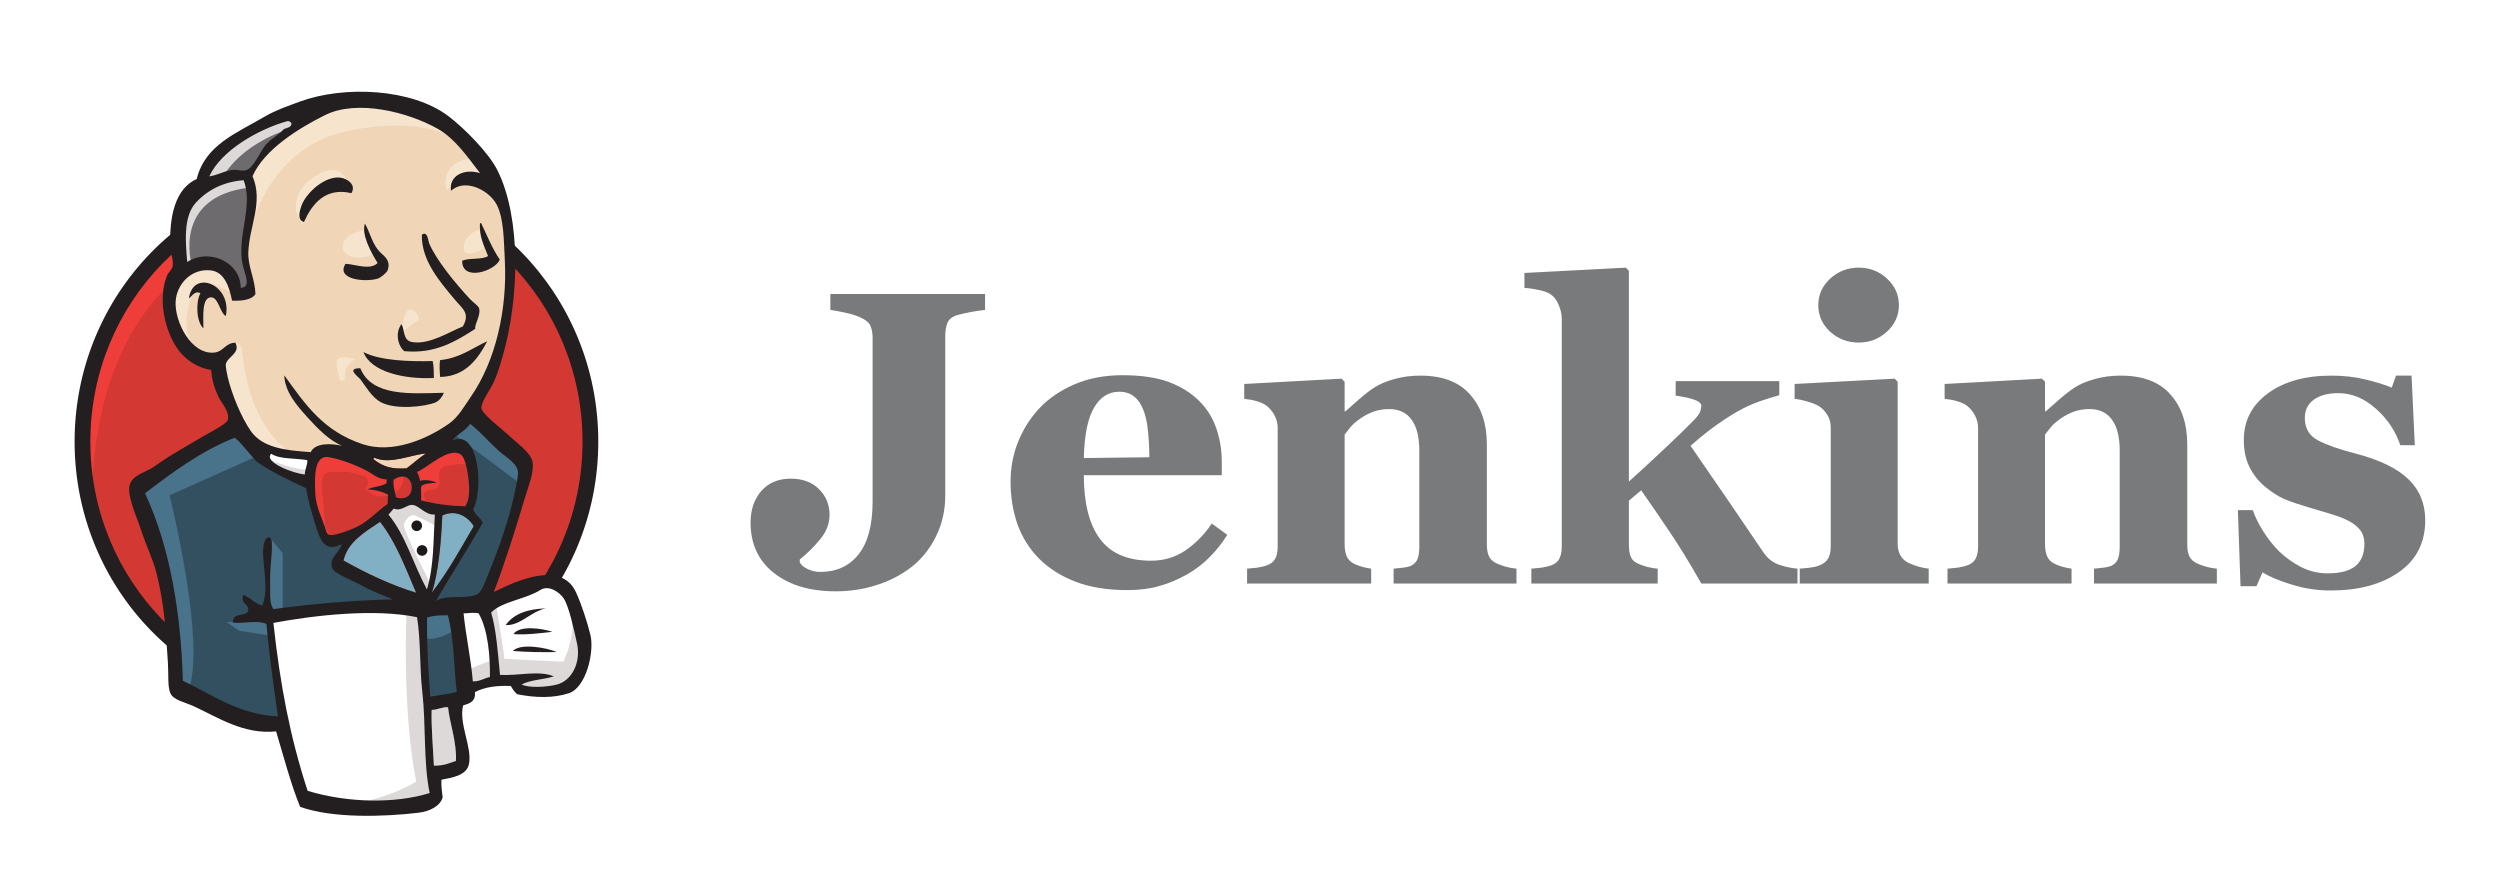 <svg width="146" height="52" viewBox="0 0 146 52" fill="none" xmlns="http://www.w3.org/2000/svg">
<g style="mix-blend-mode:luminosity" filter="url(#filter0_d_347_447)">
<path fill-rule="evenodd" clip-rule="evenodd" d="M34.48 21.734C34.48 30.112 27.839 36.904 19.648 36.904C11.457 36.904 4.817 30.112 4.817 21.734C4.817 13.355 11.457 6.563 19.648 6.563C27.839 6.563 34.48 13.355 34.48 21.734Z" fill="#D33833"/>
<path d="M5.421 25.491C5.421 25.491 4.348 9.671 18.925 9.218L17.908 7.523L9.998 10.179L7.738 12.778L5.76 16.564L4.63 20.971L4.969 23.909" fill="#EF3D3A"/>
<path d="M9.49 11.385C6.888 14.047 5.277 17.723 5.277 21.79C5.277 25.856 6.888 29.533 9.49 32.195C12.093 34.857 15.681 36.499 19.648 36.499C23.615 36.499 27.203 34.857 29.806 32.195C32.408 29.533 34.019 25.856 34.019 21.79C34.019 17.723 32.408 14.047 29.806 11.385C27.203 8.723 23.615 7.08 19.648 7.08C15.681 7.08 12.093 8.723 9.49 11.385ZM8.831 32.839C6.066 30.011 4.356 26.102 4.356 21.79C4.356 17.478 6.066 13.569 8.831 10.741C11.596 7.912 15.423 6.159 19.648 6.159C23.872 6.159 27.7 7.912 30.465 10.741C33.23 13.569 34.94 17.478 34.94 21.79C34.94 26.102 33.23 30.011 30.465 32.839C27.7 35.668 23.872 37.421 19.648 37.421C15.423 37.421 11.596 35.668 8.831 32.839Z" fill="#231F20"/>
<path fill-rule="evenodd" clip-rule="evenodd" d="M25.891 21.818L23.631 22.157L20.58 22.496L18.603 22.552L16.682 22.496L15.213 22.044L13.913 20.631L12.896 17.75L12.67 17.128L11.314 16.676L10.523 15.377L9.958 13.512L10.58 11.873L12.049 11.365L13.235 11.93L13.8 13.173L14.478 13.06L14.704 12.778L14.478 11.478L14.421 9.84L14.761 7.58L14.747 6.289L15.777 4.642L17.586 3.342L20.75 1.986L24.253 2.494L27.304 4.698L28.716 6.958L29.62 8.597L29.846 12.665L29.168 16.168L27.925 19.275L26.739 20.914" fill="#F0D6B7"/>
<path fill-rule="evenodd" clip-rule="evenodd" d="M23.97 31.592L15.891 31.931V33.287L16.569 38.033L16.23 38.429L10.58 36.508L10.184 35.83L9.619 29.445L8.32 25.603L8.037 24.699L12.557 21.592L13.97 21.026L15.213 22.552L16.286 23.513L17.529 23.908L18.094 24.078L18.772 27.015L19.281 27.637L20.58 27.185L19.676 28.937L24.592 31.253L23.97 31.592Z" fill="#335061"/>
<path fill-rule="evenodd" clip-rule="evenodd" d="M10.58 11.873L12.049 11.365L13.235 11.93L13.8 13.173L14.478 13.06L14.648 12.382L14.309 11.082L14.648 7.975L14.365 6.28L15.382 5.093L17.586 3.342L16.964 2.494L13.857 4.02L12.557 5.037L11.823 6.619L10.693 8.144L10.354 9.952L10.58 11.873Z" fill="#6D6B6D"/>
<path fill-rule="evenodd" clip-rule="evenodd" d="M12.896 6.562C12.896 6.562 13.744 4.472 17.134 3.455C20.524 2.438 17.303 2.72 17.303 2.72L13.631 4.133L12.218 5.545L11.597 6.676L12.896 6.562Z" fill="#DCD9D8"/>
<path fill-rule="evenodd" clip-rule="evenodd" d="M11.201 11.478C11.201 11.478 10.014 7.523 14.535 6.958L14.365 6.28L11.258 7.015L10.354 9.953L10.58 11.873L11.201 11.478Z" fill="#DCD9D8"/>
<path fill-rule="evenodd" clip-rule="evenodd" d="M13.009 16.733L13.749 16.016C13.749 16.016 14.083 16.055 14.139 16.45C14.195 16.846 14.365 20.405 16.794 22.326C17.016 22.502 14.987 22.044 14.987 22.044L13.178 19.219" fill="#F7E4CD"/>
<path fill-rule="evenodd" clip-rule="evenodd" d="M23.406 15.659C23.406 15.659 23.537 13.946 23.998 14.078C24.46 14.21 24.46 14.671 24.46 14.671C24.46 14.671 23.34 15.396 23.406 15.659Z" fill="#F7E4CD"/>
<path d="M28.095 9.387C28.095 9.387 27.163 9.584 27.078 10.405C26.992 11.225 28.095 10.574 28.264 10.518" fill="#F7E4CD"/>
<path d="M21.258 9.444C21.258 9.444 20.015 9.614 20.015 10.405C20.015 11.196 21.428 11.139 21.823 10.8" fill="#F7E4CD"/>
<path fill-rule="evenodd" clip-rule="evenodd" d="M13.574 13.117C13.574 13.117 11.427 11.817 11.201 13.06C10.975 14.303 10.466 15.207 11.54 16.507L10.806 16.281L10.127 14.529L9.902 12.834L11.201 11.478L12.67 11.591L13.518 12.269L13.574 13.117Z" fill="#F7E4CD"/>
<path fill-rule="evenodd" clip-rule="evenodd" d="M14.591 9.557C14.591 9.557 15.552 4.585 20.411 3.624C24.411 2.834 26.513 3.794 27.304 4.698C27.304 4.698 23.744 0.461 20.354 1.76C16.964 3.059 14.478 5.433 14.535 6.958C14.631 9.556 14.591 9.557 14.591 9.557Z" fill="#F7E4CD"/>
<path fill-rule="evenodd" clip-rule="evenodd" d="M27.699 5.263C27.699 5.263 26.061 5.206 26.004 6.676C26.004 6.676 26.004 6.902 26.117 7.127C26.117 7.127 27.417 5.658 28.208 6.449" fill="#F7E4CD"/>
<path fill-rule="evenodd" clip-rule="evenodd" d="M20.525 7.28C20.525 7.28 20.243 5.026 18.32 6.337C17.077 7.184 17.19 8.371 17.416 8.597C17.642 8.823 17.581 9.278 17.753 8.965C17.925 8.653 17.868 7.636 18.49 7.354C19.111 7.071 20.13 6.755 20.525 7.28Z" fill="#F7E4CD"/>
<path fill-rule="evenodd" clip-rule="evenodd" d="M15.213 22.552L9.902 24.925C9.902 24.925 12.105 33.683 10.975 36.395L10.184 36.112L10.127 32.779L8.659 26.451L8.037 24.699L13.574 20.97L15.213 22.552Z" fill="#49728B"/>
<path fill-rule="evenodd" clip-rule="evenodd" d="M15.759 27.396L16.512 28.315V31.705H15.608C15.608 31.705 15.495 29.332 15.495 29.05C15.495 28.767 15.608 27.75 15.608 27.75" fill="#49728B"/>
<path fill-rule="evenodd" clip-rule="evenodd" d="M15.778 32.214L13.235 32.327L13.97 32.835L15.778 33.118" fill="#49728B"/>
<path fill-rule="evenodd" clip-rule="evenodd" d="M24.479 31.649L26.569 31.592L27.078 36.79L24.931 37.073L24.479 31.649Z" fill="#335061"/>
<path fill-rule="evenodd" clip-rule="evenodd" d="M25.044 31.649L28.208 31.479C28.208 31.479 29.507 28.202 29.507 28.033C29.507 27.863 30.637 23.287 30.637 23.287L28.095 20.631L27.586 20.179L26.23 21.535V26.79L25.044 31.649Z" fill="#335061"/>
<path fill-rule="evenodd" clip-rule="evenodd" d="M26.456 31.253L24.479 31.649L24.761 33.231C25.496 33.57 26.739 32.666 26.739 32.666" fill="#49728B"/>
<path fill-rule="evenodd" clip-rule="evenodd" d="M26.513 21.366L30.468 24.304L30.581 22.948L27.586 20.179L26.513 21.366Z" fill="#49728B"/>
<path fill-rule="evenodd" clip-rule="evenodd" d="M17.738 42.78L16.569 38.033L15.987 34.531L15.891 31.931L21.185 31.649L24.479 31.649L24.179 37.582L24.688 42.158L24.631 43.006L20.337 43.345L17.738 42.78Z" fill="white"/>
<path fill-rule="evenodd" clip-rule="evenodd" d="M23.744 31.592C23.744 31.592 23.462 37.468 24.309 41.649C24.309 41.649 22.614 42.723 20.128 43.005L24.874 42.836L25.439 42.497L24.761 33.231L24.592 31.253" fill="#DCD9D8"/>
<path fill-rule="evenodd" clip-rule="evenodd" d="M27.174 36.339L29.378 35.717L33.559 35.491L34.18 33.57L33.05 30.237L31.751 30.067L29.943 30.632L28.208 31.479L27.287 31.31L26.569 31.592" fill="white"/>
<path fill-rule="evenodd" clip-rule="evenodd" d="M27.134 35.208C27.134 35.208 28.603 34.53 28.829 34.587L28.208 31.479L28.942 31.197C28.942 31.197 29.451 34.135 29.451 34.474C29.451 34.474 32.615 34.643 32.897 34.643C32.897 34.643 33.575 33.344 33.406 31.988L34.027 33.796L34.084 34.813L33.18 36.169L32.163 36.395L30.468 36.338L29.903 35.604L27.925 35.886L27.304 36.112" fill="#DCD9D8"/>
<path d="M24.914 31.197L23.671 28.033L22.371 26.169C22.371 26.169 22.654 25.378 23.049 25.378C23.445 25.378 24.349 25.378 24.349 25.378L25.592 25.83L25.479 27.92L24.914 31.197Z" fill="white"/>
<path fill-rule="evenodd" clip-rule="evenodd" d="M25.157 30.123C25.157 30.123 23.575 27.072 23.575 26.62C23.575 26.62 23.857 25.942 24.253 26.112C24.648 26.281 25.496 26.733 25.496 26.733V25.66L23.575 25.264L22.275 25.433L24.479 30.632L24.931 30.688" fill="#DCD9D8"/>
<path d="M18.247 22.666L16.682 22.496L15.213 22.044V22.552L15.931 23.344L18.19 24.361" fill="white"/>
<path fill-rule="evenodd" clip-rule="evenodd" d="M15.721 22.835C15.721 22.835 17.473 23.57 18.038 23.4L18.094 24.078L16.512 23.739L15.552 23.061L15.721 22.835Z" fill="#DCD9D8"/>
<path fill-rule="evenodd" clip-rule="evenodd" d="M27.168 25.57C26.209 25.542 25.343 25.428 24.585 25.214C24.636 24.903 24.54 24.598 24.617 24.374C24.829 24.222 25.183 24.224 25.502 24.189C25.226 24.053 24.838 23.999 24.519 24.078C24.512 23.862 24.415 23.728 24.356 23.559C24.895 23.367 26.168 22.105 26.884 22.523C27.224 22.722 27.369 23.857 27.396 24.408C27.418 24.866 27.354 25.328 27.168 25.57Z" fill="#D33833"/>
<path d="M27.168 25.57C26.209 25.542 25.343 25.428 24.585 25.214C24.636 24.903 24.54 24.598 24.617 24.374C24.829 24.222 25.183 24.224 25.502 24.189C25.226 24.053 24.838 23.999 24.519 24.078C24.512 23.862 24.415 23.728 24.356 23.559C24.895 23.367 26.168 22.105 26.884 22.523C27.224 22.722 27.369 23.857 27.396 24.408C27.418 24.866 27.354 25.328 27.168 25.57Z" stroke="#D33833" stroke-width="0.339"/>
<path fill-rule="evenodd" clip-rule="evenodd" d="M22.583 24.003C22.581 24.075 22.578 24.148 22.575 24.222C22.276 24.418 21.792 24.416 21.464 24.581C21.948 24.602 22.329 24.719 22.659 24.883C22.652 25.066 22.645 25.249 22.638 25.431C22.089 25.807 21.588 26.366 20.942 26.719C20.636 26.885 19.564 27.314 19.239 27.238C19.056 27.195 19.039 26.967 18.966 26.752C18.809 26.292 18.448 25.558 18.417 24.865C18.377 23.99 18.289 22.522 19.232 22.702C19.994 22.848 20.879 23.198 21.468 23.52C21.829 23.717 22.037 23.961 22.583 24.003Z" fill="#D33833"/>
<path d="M22.583 24.003C22.581 24.075 22.578 24.148 22.575 24.222C22.276 24.418 21.792 24.416 21.464 24.581C21.948 24.602 22.329 24.719 22.659 24.883C22.652 25.066 22.645 25.249 22.638 25.431C22.089 25.807 21.588 26.366 20.942 26.719C20.636 26.885 19.564 27.314 19.239 27.238C19.056 27.195 19.039 26.967 18.966 26.752C18.809 26.292 18.448 25.558 18.417 24.865C18.377 23.99 18.289 22.522 19.232 22.702C19.994 22.848 20.879 23.198 21.468 23.52C21.829 23.717 22.037 23.961 22.583 24.003Z" stroke="#D33833" stroke-width="0.339"/>
<path fill-rule="evenodd" clip-rule="evenodd" d="M23.128 25.048C23.045 24.571 22.948 24.434 22.985 24.018C24.258 23.17 24.496 25.475 23.128 25.048Z" fill="#D33833"/>
<path d="M23.128 25.048C23.045 24.571 22.948 24.434 22.985 24.018C24.258 23.17 24.496 25.475 23.128 25.048Z" stroke="#D33833" stroke-width="0.339"/>
<path fill-rule="evenodd" clip-rule="evenodd" d="M24.97 25.434C24.97 25.434 24.575 24.869 24.857 24.7C25.14 24.53 25.422 24.7 25.592 24.417C25.761 24.135 25.592 23.965 25.648 23.626C25.705 23.287 25.987 23.23 26.27 23.174C26.552 23.118 27.343 23.005 27.456 23.287L27.117 22.27L26.439 22.044L24.292 23.287L24.179 23.909V25.152" fill="#EF3D3A"/>
<path fill-rule="evenodd" clip-rule="evenodd" d="M19.038 27.299C18.97 26.417 18.898 25.537 18.818 24.656C18.699 23.34 19.134 23.57 20.274 23.57C20.448 23.57 21.347 23.777 21.411 23.909C21.719 24.538 20.895 24.398 21.766 24.873C22.5 25.273 23.798 24.63 23.501 23.739C23.335 23.541 22.636 23.678 22.385 23.548C21.944 23.319 21.502 23.09 21.061 22.861C20.499 22.57 19.201 22.145 18.603 22.552C17.085 23.584 18.698 26.162 19.24 27.238" fill="#EF3D3A"/>
<path fill-rule="evenodd" clip-rule="evenodd" d="M20.524 7.28C18.985 6.922 18.219 7.925 17.753 8.965C17.336 8.864 17.502 8.297 17.607 8.009C17.883 7.251 18.993 6.242 19.901 6.378C20.292 6.437 20.82 6.794 20.524 7.28Z" fill="#231F20"/>
<path fill-rule="evenodd" clip-rule="evenodd" d="M28.028 9.034C28.052 9.035 28.077 9.036 28.101 9.037C28.449 9.76 28.75 10.526 29.189 11.164C28.895 11.849 26.962 12.455 26.992 11.225C27.41 11.042 28.132 11.188 28.502 10.954C28.288 10.366 27.979 9.866 28.028 9.034Z" fill="#231F20"/>
<path fill-rule="evenodd" clip-rule="evenodd" d="M21.313 9.053C21.643 9.658 21.751 10.294 22.22 10.752C22.431 10.958 22.842 11.209 22.639 11.781C22.591 11.916 22.243 12.218 22.042 12.277C21.308 12.493 19.599 12.322 20.178 11.407C20.785 11.435 21.6 11.801 22.054 11.36C21.705 10.804 21.084 9.702 21.313 9.053Z" fill="#231F20"/>
<path fill-rule="evenodd" clip-rule="evenodd" d="M27.753 15.205C26.648 15.915 25.416 16.686 23.605 16.507C23.219 16.171 23.071 15.423 23.447 14.928C23.643 15.265 23.52 15.883 24.065 15.976C25.092 16.152 26.288 15.348 27.026 15.067C27.485 14.294 26.987 14.01 26.574 13.513C25.729 12.495 24.596 11.232 24.637 9.707C24.978 9.46 25.008 10.085 25.057 10.199C25.498 11.232 26.608 12.552 27.419 13.436C27.618 13.654 27.945 13.863 27.982 14.007C28.087 14.425 27.709 14.927 27.753 15.205Z" fill="#231F20"/>
<path fill-rule="evenodd" clip-rule="evenodd" d="M13.187 14.458C12.841 14.26 12.758 13.389 12.352 13.365C11.771 13.329 11.877 14.494 11.879 15.175C11.479 14.812 11.409 13.694 11.703 13.12C11.368 12.956 11.218 13.302 11.033 13.423C11.271 11.689 13.569 12.619 13.187 14.458Z" fill="#231F20"/>
<path fill-rule="evenodd" clip-rule="evenodd" d="M28.456 15.927C27.942 16.906 27.214 17.984 25.705 18.015C25.674 17.699 25.651 17.218 25.707 17.028C26.86 16.917 27.573 16.33 28.456 15.927Z" fill="#231F20"/>
<path fill-rule="evenodd" clip-rule="evenodd" d="M21.226 16.561C22.189 17.068 23.957 17.122 25.266 17.084C25.336 17.37 25.334 17.724 25.337 18.074C23.655 18.158 21.667 17.742 21.226 16.561Z" fill="#231F20"/>
<path fill-rule="evenodd" clip-rule="evenodd" d="M21.043 17.505C21.709 19.176 23.996 18.984 25.925 18.938C25.84 19.155 25.656 19.411 25.427 19.504C24.809 19.755 23.104 19.946 22.246 19.491C21.702 19.201 21.352 18.547 21.054 18.164C20.91 17.979 20.193 17.506 21.043 17.505Z" fill="#231F20"/>
<path fill-rule="evenodd" clip-rule="evenodd" d="M27.672 26.723C26.891 28.061 26.144 29.435 25.217 30.615C25.605 29.473 25.772 27.561 25.831 26.103C26.643 25.723 27.339 26.189 27.672 26.723Z" fill="#81B0C4"/>
<path fill-rule="evenodd" clip-rule="evenodd" d="M31.875 31.531C31 31.706 30.386 32.556 29.533 32.502C30.002 31.841 30.823 31.562 31.875 31.531Z" fill="#231F20"/>
<path fill-rule="evenodd" clip-rule="evenodd" d="M32.261 32.9C31.548 32.975 30.711 33.09 29.988 33.031C30.33 32.508 31.649 32.689 32.261 32.9Z" fill="#231F20"/>
<path fill-rule="evenodd" clip-rule="evenodd" d="M32.508 34.08C31.707 34.097 30.711 34.081 29.95 34.017C30.4 33.533 31.988 33.838 32.508 34.08Z" fill="#231F20"/>
<path fill-rule="evenodd" clip-rule="evenodd" d="M26.165 37.309C26.28 38.315 26.678 39.334 26.628 40.436C26.186 40.585 25.931 40.716 25.338 40.715C25.296 39.779 25.171 38.347 25.208 37.455C25.5 37.474 25.93 37.246 26.165 37.309Z" fill="#DCD9D8"/>
<path fill-rule="evenodd" clip-rule="evenodd" d="M24.873 22.482C24.471 22.744 24.129 23.072 23.742 23.352C22.886 23.395 22.418 23.293 21.789 22.801C21.799 22.762 21.862 22.779 21.865 22.731C22.782 23.14 23.947 22.564 24.873 22.482Z" fill="#F0D6B7"/>
<path fill-rule="evenodd" clip-rule="evenodd" d="M20.06 28.733C20.311 27.641 21.299 27.076 22.195 26.474C23.12 27.649 23.683 29.159 24.303 30.616C22.839 30.175 21.343 29.459 20.06 28.733Z" fill="#81B0C4"/>
<path fill-rule="evenodd" clip-rule="evenodd" d="M25.208 37.455C25.171 38.347 25.296 39.779 25.338 40.715C25.931 40.716 26.186 40.585 26.628 40.436C26.678 39.334 26.28 38.315 26.165 37.309C25.93 37.246 25.5 37.474 25.208 37.455ZM15.968 32.378C16.359 35.975 16.926 38.999 17.965 42.185C20.273 42.886 23.054 42.947 25.093 42.314C24.719 40.517 24.882 38.328 24.663 36.409C24.498 34.967 24.583 33.516 24.357 32.045C21.886 31.531 18.393 31.924 15.968 32.378ZM24.941 32.067C24.92 33.612 25.01 35.136 25.128 36.683C25.721 36.594 26.124 36.535 26.675 36.414C26.496 34.925 26.518 33.249 26.153 31.931C25.732 31.936 25.361 31.927 24.941 32.067ZM27.95 31.818C27.669 31.754 27.341 31.816 27.072 31.821C27.198 33.08 27.505 34.47 27.613 35.792C28.036 35.805 28.262 35.606 28.611 35.538C28.629 34.378 28.509 32.779 27.95 31.818ZM32.507 35.982C33.389 35.767 33.944 34.687 33.697 33.577C33.532 32.831 33.237 31.427 32.921 30.95C32.688 30.597 32.056 30.135 31.551 30.458C30.729 30.984 29.282 31.137 28.683 31.774C28.983 32.774 29.077 34.147 29.201 35.414C30.227 35.478 31.489 35.132 32.343 35.5C31.747 35.693 30.974 35.694 30.459 35.975C30.88 36.179 31.865 36.138 32.507 35.982ZM24.303 30.616C23.683 29.159 23.12 27.649 22.195 26.474C21.299 27.076 20.311 27.641 20.059 28.733C21.343 29.459 22.839 30.175 24.303 30.616ZM25.83 26.103C25.772 27.561 25.605 29.473 25.217 30.615C26.143 29.435 26.891 28.061 27.672 26.723C27.339 26.189 26.643 25.723 25.83 26.103ZM24.099 25.488C23.748 25.45 23.45 25.892 22.993 25.701C22.889 25.816 22.794 25.942 22.687 26.055C23.695 27.27 24.153 28.993 24.932 30.421C25.35 29.05 25.302 27.547 25.394 26.05C24.82 26.086 24.501 25.531 24.099 25.488ZM22.985 24.018C22.948 24.435 23.044 24.571 23.128 25.048C24.496 25.475 24.257 23.17 22.985 24.018ZM21.468 23.52C20.879 23.198 19.994 22.848 19.232 22.702C18.288 22.522 18.377 23.99 18.417 24.865C18.448 25.558 18.809 26.292 18.965 26.752C19.039 26.967 19.056 27.195 19.239 27.238C19.564 27.314 20.636 26.885 20.942 26.719C21.588 26.366 22.089 25.807 22.638 25.431C22.645 25.249 22.652 25.066 22.659 24.883C22.329 24.719 21.948 24.602 21.464 24.581C21.792 24.416 22.276 24.418 22.575 24.222C22.578 24.148 22.581 24.075 22.583 24.003C22.037 23.961 21.828 23.717 21.468 23.52ZM15.839 22.498C15.349 22.994 17.211 23.672 17.803 23.708C17.8 23.394 17.982 23.097 17.945 22.872C17.242 22.748 16.317 22.83 15.839 22.498ZM21.865 22.731C21.862 22.78 21.799 22.762 21.789 22.801C22.418 23.293 22.886 23.395 23.742 23.353C24.128 23.072 24.471 22.744 24.873 22.482C23.947 22.565 22.782 23.14 21.865 22.731ZM27.396 24.408C27.369 23.857 27.224 22.722 26.883 22.523C26.168 22.105 24.895 23.367 24.356 23.559C24.415 23.728 24.512 23.862 24.519 24.078C24.838 23.999 25.226 24.053 25.502 24.189C25.183 24.224 24.828 24.222 24.617 24.374C24.54 24.598 24.636 24.903 24.585 25.214C25.343 25.428 26.209 25.542 27.168 25.57C27.354 25.328 27.418 24.866 27.396 24.408ZM15.015 22.978C14.861 22.869 13.822 21.517 13.68 21.573C11.8 22.314 10.041 23.597 8.47 24.809C9.968 28.024 10.573 31.962 10.68 35.758C12.396 36.56 13.903 37.717 16.232 37.838C15.962 35.932 15.716 34.231 15.563 32.436C14.978 32.189 14.139 32.447 13.591 32.359C13.586 31.699 14.427 32.07 14.497 31.627C14.55 31.291 14.035 31.265 14.203 30.737C14.631 30.893 14.855 31.236 15.312 31.365C15.729 30.453 15.306 28.838 15.366 28.075C15.378 27.932 15.438 27.282 15.759 27.396C16.043 27.497 15.742 29.125 15.774 29.847C15.802 30.512 15.693 31.156 15.963 31.573C18.213 31.267 20.499 31.069 22.934 31.002C22.398 30.772 21.762 30.555 21.064 30.162C20.686 29.948 19.494 29.505 19.385 29.146C19.211 28.573 19.842 28.268 19.95 27.778C18.814 28.397 18.592 27.184 18.324 26.324C18.08 25.546 17.942 24.964 17.882 24.515C16.903 24.049 15.857 23.576 15.015 22.978ZM26.402 21.736C27.969 20.977 28.251 24.576 27.637 25.735C27.732 26.081 28.058 26.213 28.192 26.524C27.317 28.09 26.346 29.552 25.454 31.1C26.118 30.687 27.066 31.026 27.846 30.717C28.132 30.604 28.339 29.951 28.555 29.428C29.149 27.989 29.773 26.176 30.051 24.804C30.114 24.491 30.284 23.81 30.246 23.532C30.178 23.033 29.502 22.664 29.158 22.355C28.524 21.786 28.125 21.285 27.464 20.753C27.196 21.149 26.621 21.415 26.402 21.736ZM11.432 7.843C10.685 8.664 10.842 10.203 10.932 11.298C12.281 10.449 14.072 11.365 14.056 12.809C14.7 12.792 14.296 12.004 14.18 11.497C13.799 9.84 14.821 8.04 14.226 6.524C13.07 6.612 12.121 7.084 11.432 7.843ZM16.774 3.075C15.084 3.554 12.918 4.782 12.223 6.3C12.761 6.222 13.134 5.951 13.665 5.918C13.865 5.904 14.128 6.002 14.358 5.944C14.817 5.83 15.205 4.801 15.551 4.418C15.889 4.044 16.295 3.884 16.573 3.543C16.751 3.457 17.015 3.463 17.025 3.195C16.948 3.112 16.866 3.049 16.774 3.075ZM25.571 3.526C23.817 2.536 20.848 1.792 18.982 2.722C17.476 3.472 15.441 4.715 14.747 6.289C15.395 7.807 14.555 9.199 14.502 10.741C14.473 11.562 14.888 12.278 14.92 13.171C14.698 13.537 14.02 13.583 13.551 13.557C13.393 12.767 13.117 11.879 12.303 11.79C11.152 11.664 10.31 12.617 10.257 13.613C10.195 14.784 11.157 16.725 12.52 16.59C13.046 16.538 13.175 16.01 13.749 16.016C14.06 16.636 13.269 16.831 13.188 17.274C13.167 17.389 13.254 17.837 13.304 18.047C13.551 19.069 14.103 20.393 14.646 21.171C15.335 22.159 16.69 22.308 18.146 22.404C18.407 21.844 19.365 21.89 19.99 22.037C19.241 21.74 18.545 21.021 17.969 20.385C17.306 19.655 16.635 18.873 16.601 17.919C17.853 19.655 18.887 21.172 21.164 21.936C22.886 22.514 24.898 21.671 26.221 20.742C26.77 20.355 27.098 19.743 27.489 19.182C28.949 17.081 29.631 14.082 29.481 11.175C29.419 9.976 29.422 8.782 29.02 7.975C28.599 7.132 27.178 6.378 26.345 7.14C26.191 6.32 27.038 5.813 28.032 6.108C27.323 5.193 26.579 4.094 25.571 3.526ZM28.839 30.573C30.21 29.891 32.771 28.738 33.631 30.575C33.948 31.252 34.32 32.397 34.484 33.096C34.716 34.081 34.233 36.154 33.219 36.485C32.324 36.777 31.28 36.759 30.201 36.542C30.074 36.437 29.933 36.253 29.834 36.061C29.064 36.031 28.343 36.102 27.735 36.419C27.793 36.988 27.408 37.079 27.047 37.197C26.779 38.258 27.582 39.644 27.39 40.611C27.253 41.301 26.405 41.407 25.781 41.536C25.761 41.919 25.809 42.239 25.851 42.563C25.709 43.089 25.069 43.388 24.463 43.461C22.47 43.701 19.444 43.808 17.527 43.119C16.992 41.807 16.57 40.211 16.125 38.712C14.255 38.912 12.743 37.905 11.317 37.246C10.823 37.017 10.14 36.891 9.956 36.498C9.777 36.118 9.851 35.389 9.806 34.7C9.693 32.941 9.597 31.245 9.132 29.444C8.924 28.636 8.56 27.922 8.306 27.144C8.072 26.422 7.663 25.53 7.556 24.81C7.397 23.744 8.402 23.684 9.044 23.222C10.037 22.507 10.816 22.112 11.892 21.467C12.21 21.276 13.17 20.792 13.28 20.57C13.497 20.128 12.907 19.506 12.749 19.159C12.5 18.612 12.37 18.147 12.334 17.607C11.432 17.465 10.748 16.928 10.335 16.322C9.652 15.321 9.178 13.467 9.769 12.058C9.815 11.947 10.047 11.728 10.081 11.558C10.148 11.222 9.954 10.775 9.942 10.418C9.88 8.586 10.252 7.007 11.486 6.455C11.986 4.46 13.779 3.797 15.467 2.805C16.098 2.435 16.794 2.198 17.513 1.933C20.091 0.985 24.046 1.163 26.185 2.781C27.092 3.468 28.543 4.916 29.061 5.965C30.431 8.734 30.334 13.362 29.376 16.731C29.247 17.183 29.06 17.848 28.799 18.391C28.617 18.77 28.052 19.529 28.121 19.864C28.191 20.211 29.41 21.136 29.671 21.387C30.141 21.841 31.035 22.443 31.107 23.016C31.185 23.625 30.838 24.459 30.663 25.047C30.077 27.009 29.504 28.823 28.839 30.573Z" fill="#231F20"/>
<path fill-rule="evenodd" clip-rule="evenodd" d="M19.694 16.989C19.769 16.89 20.178 16.74 20.75 17.015C20.75 17.015 20.072 17.128 20.128 18.259L19.846 18.202C19.846 18.202 19.554 17.177 19.694 16.989Z" fill="#F7E4CD"/>
<path fill-rule="evenodd" clip-rule="evenodd" d="M24.648 26.705C24.648 26.877 24.509 27.016 24.338 27.016C24.166 27.016 24.027 26.877 24.027 26.705C24.027 26.533 24.166 26.394 24.338 26.394C24.509 26.394 24.648 26.533 24.648 26.705Z" fill="#1D1919"/>
<path fill-rule="evenodd" clip-rule="evenodd" d="M24.959 28.146C24.959 28.317 24.82 28.456 24.648 28.456C24.477 28.456 24.337 28.317 24.337 28.146C24.337 27.974 24.477 27.835 24.648 27.835C24.82 27.835 24.959 27.974 24.959 28.146Z" fill="#1D1919"/>
<path d="M57.527 14.098C57.209 14.138 56.939 14.177 56.716 14.217C56.494 14.257 56.244 14.312 55.966 14.384C55.64 14.471 55.429 14.626 55.334 14.849C55.246 15.071 55.203 15.325 55.203 15.611V24.931C55.203 25.79 55.028 26.576 54.678 27.291C54.337 28.006 53.864 28.606 53.26 29.091C52.648 29.568 51.965 29.925 51.21 30.163C50.456 30.41 49.649 30.533 48.791 30.533C47.305 30.533 46.105 30.175 45.192 29.46C44.286 28.745 43.833 27.764 43.833 26.517C43.833 25.778 44.04 25.166 44.453 24.681C44.874 24.197 45.45 23.954 46.181 23.954C46.872 23.954 47.42 24.157 47.825 24.562C48.239 24.967 48.445 25.468 48.445 26.064C48.445 26.572 48.267 27.045 47.909 27.482C47.559 27.911 47.158 28.308 46.705 28.674V28.829C46.777 28.988 46.932 29.123 47.17 29.234C47.408 29.345 47.651 29.401 47.897 29.401C48.85 29.401 49.597 29.059 50.138 28.376C50.686 27.692 50.96 26.66 50.96 25.277V15.731C50.96 15.445 50.916 15.206 50.829 15.016C50.742 14.825 50.531 14.658 50.197 14.515C49.959 14.412 49.669 14.324 49.327 14.253C48.993 14.181 48.715 14.13 48.493 14.098V13.168H57.527V14.098ZM71.674 27.232C71.395 27.684 71.058 28.114 70.661 28.519C70.271 28.916 69.826 29.258 69.326 29.544C68.793 29.846 68.253 30.072 67.705 30.223C67.165 30.382 66.541 30.462 65.834 30.462C64.658 30.462 63.641 30.295 62.783 29.961C61.933 29.627 61.229 29.178 60.673 28.614C60.117 28.05 59.7 27.387 59.422 26.624C59.152 25.853 59.017 25.019 59.017 24.121C59.017 23.311 59.164 22.536 59.458 21.797C59.76 21.05 60.185 20.387 60.733 19.807C61.273 19.243 61.952 18.786 62.771 18.436C63.597 18.087 64.519 17.912 65.536 17.912C66.648 17.912 67.562 18.047 68.277 18.317C68.992 18.587 69.584 18.96 70.053 19.437C70.506 19.89 70.835 20.426 71.042 21.046C71.249 21.658 71.352 22.302 71.352 22.977V23.752H63.295C63.295 25.38 63.609 26.62 64.237 27.47C64.864 28.32 65.862 28.745 67.228 28.745C67.975 28.745 68.646 28.543 69.242 28.137C69.838 27.724 70.347 27.204 70.768 26.576L71.674 27.232ZM67.121 22.703C67.121 22.226 67.097 21.737 67.049 21.237C67.002 20.736 66.918 20.327 66.799 20.009C66.664 19.636 66.477 19.354 66.239 19.163C66.008 18.972 65.715 18.877 65.357 18.877C64.745 18.877 64.257 19.187 63.891 19.807C63.526 20.426 63.327 21.408 63.295 22.75L67.121 22.703ZM88.561 30.08H81.387V29.21C81.538 29.194 81.721 29.174 81.935 29.151C82.15 29.127 82.312 29.087 82.424 29.031C82.591 28.944 82.71 28.817 82.781 28.65C82.853 28.483 82.888 28.237 82.888 27.911V22.333C82.888 21.523 82.738 20.915 82.436 20.51C82.142 20.097 81.705 19.89 81.125 19.89C80.807 19.89 80.509 19.938 80.231 20.033C79.961 20.128 79.695 20.267 79.432 20.45C79.202 20.609 79.015 20.772 78.872 20.939C78.737 21.106 78.622 21.253 78.526 21.38V27.78C78.526 28.058 78.566 28.292 78.646 28.483C78.725 28.666 78.856 28.805 79.039 28.9C79.166 28.972 79.325 29.035 79.516 29.091C79.706 29.146 79.893 29.186 80.076 29.21V30.08H72.83V29.21C73.028 29.194 73.227 29.174 73.426 29.151C73.632 29.119 73.807 29.079 73.95 29.031C74.204 28.944 74.379 28.809 74.474 28.626C74.57 28.443 74.617 28.205 74.617 27.911V20.975C74.617 20.728 74.554 20.486 74.427 20.248C74.3 20.009 74.133 19.815 73.926 19.664C73.783 19.568 73.6 19.489 73.378 19.425C73.163 19.362 72.925 19.318 72.663 19.294V18.424L78.348 18.114L78.526 18.293V20.021H78.574C78.797 19.823 79.067 19.584 79.385 19.306C79.702 19.028 79.996 18.802 80.266 18.627C80.561 18.436 80.946 18.273 81.423 18.138C81.899 18.003 82.408 17.936 82.948 17.936C84.243 17.936 85.213 18.305 85.856 19.044C86.508 19.775 86.833 20.748 86.833 21.964V27.804C86.833 28.098 86.877 28.332 86.965 28.507C87.052 28.682 87.215 28.821 87.453 28.924C87.58 28.98 87.735 29.035 87.918 29.091C88.109 29.146 88.323 29.186 88.561 29.21V30.08ZM104.973 30.08H99.359C98.668 28.864 98.036 27.835 97.464 26.993C96.892 26.143 96.352 25.357 95.844 24.634L95.128 25.241V27.84C95.128 28.125 95.168 28.36 95.248 28.543C95.335 28.725 95.498 28.86 95.736 28.948C95.879 29.011 96.046 29.067 96.237 29.115C96.427 29.162 96.618 29.194 96.809 29.21V30.08H89.431V29.21C89.63 29.194 89.829 29.174 90.027 29.151C90.226 29.119 90.401 29.079 90.552 29.031C90.806 28.944 90.977 28.809 91.064 28.626C91.16 28.443 91.207 28.205 91.207 27.911V14.622C91.207 14.36 91.148 14.09 91.029 13.812C90.917 13.526 90.751 13.311 90.528 13.168C90.377 13.073 90.151 12.993 89.849 12.93C89.547 12.866 89.273 12.827 89.026 12.811V11.941L94.95 11.631L95.128 11.822V24.121C95.716 23.597 96.376 22.989 97.107 22.298C97.846 21.606 98.438 21.034 98.883 20.581C99.145 20.311 99.288 20.109 99.312 19.974C99.343 19.831 99.359 19.743 99.359 19.711C99.359 19.568 99.232 19.449 98.978 19.354C98.732 19.259 98.358 19.175 97.858 19.104V18.257H103.912V19.08C103.117 19.302 102.51 19.513 102.089 19.711C101.675 19.902 101.222 20.16 100.73 20.486C100.404 20.701 100.086 20.927 99.776 21.165C99.475 21.396 99.125 21.686 98.728 22.035C99.506 23.164 100.225 24.208 100.885 25.17C101.544 26.131 102.236 27.148 102.959 28.221C103.205 28.594 103.511 28.845 103.876 28.972C104.242 29.099 104.607 29.178 104.973 29.21V30.08ZM112.636 30.08H105.104V29.21C105.31 29.194 105.513 29.174 105.712 29.151C105.91 29.127 106.081 29.087 106.224 29.031C106.478 28.936 106.657 28.801 106.76 28.626C106.864 28.443 106.915 28.205 106.915 27.911V20.975C106.915 20.697 106.852 20.454 106.725 20.248C106.598 20.033 106.439 19.862 106.248 19.735C106.105 19.64 105.886 19.549 105.592 19.461C105.306 19.374 105.044 19.318 104.806 19.294V18.424L110.646 18.114L110.824 18.293V27.756C110.824 28.034 110.884 28.273 111.003 28.471C111.122 28.662 111.293 28.805 111.516 28.9C111.675 28.972 111.849 29.035 112.04 29.091C112.231 29.146 112.429 29.186 112.636 29.21V30.08ZM110.896 13.824C110.896 14.428 110.662 14.944 110.193 15.373C109.732 15.794 109.184 16.005 108.548 16.005C107.905 16.005 107.348 15.794 106.88 15.373C106.419 14.944 106.188 14.428 106.188 13.824C106.188 13.22 106.419 12.704 106.88 12.274C107.348 11.845 107.905 11.631 108.548 11.631C109.192 11.631 109.744 11.845 110.205 12.274C110.666 12.704 110.896 13.22 110.896 13.824ZM129.464 30.08H122.29V29.21C122.441 29.194 122.623 29.174 122.838 29.151C123.052 29.127 123.215 29.087 123.327 29.031C123.493 28.944 123.613 28.817 123.684 28.65C123.756 28.483 123.791 28.237 123.791 27.911V22.333C123.791 21.523 123.64 20.915 123.338 20.51C123.044 20.097 122.607 19.89 122.027 19.89C121.71 19.89 121.412 19.938 121.134 20.033C120.863 20.128 120.597 20.267 120.335 20.45C120.105 20.609 119.918 20.772 119.775 20.939C119.64 21.106 119.525 21.253 119.429 21.38V27.78C119.429 28.058 119.469 28.292 119.549 28.483C119.628 28.666 119.759 28.805 119.942 28.9C120.069 28.972 120.228 29.035 120.419 29.091C120.609 29.146 120.796 29.186 120.979 29.21V30.08H113.733V29.21C113.931 29.194 114.13 29.174 114.328 29.151C114.535 29.119 114.71 29.079 114.853 29.031C115.107 28.944 115.282 28.809 115.377 28.626C115.473 28.443 115.52 28.205 115.52 27.911V20.975C115.52 20.728 115.457 20.486 115.33 20.248C115.202 20.009 115.036 19.815 114.829 19.664C114.686 19.568 114.503 19.489 114.281 19.425C114.066 19.362 113.828 19.318 113.566 19.294V18.424L119.251 18.114L119.429 18.293V20.021H119.477C119.699 19.823 119.97 19.584 120.287 19.306C120.605 19.028 120.899 18.802 121.169 18.627C121.463 18.436 121.849 18.273 122.325 18.138C122.802 18.003 123.311 17.936 123.851 17.936C125.146 17.936 126.115 18.305 126.759 19.044C127.41 19.775 127.736 20.748 127.736 21.964V27.804C127.736 28.098 127.78 28.332 127.867 28.507C127.955 28.682 128.118 28.821 128.356 28.924C128.483 28.98 128.638 29.035 128.821 29.091C129.011 29.146 129.226 29.186 129.464 29.21V30.08ZM136.103 30.485C135.332 30.485 134.577 30.37 133.838 30.14C133.107 29.917 132.539 29.679 132.134 29.425L131.776 30.235H130.847L130.692 25.79H131.562C131.681 26.147 131.88 26.552 132.158 27.005C132.436 27.45 132.754 27.851 133.111 28.209C133.485 28.567 133.91 28.868 134.387 29.115C134.871 29.361 135.388 29.484 135.936 29.484C136.659 29.484 137.195 29.345 137.545 29.067C137.902 28.781 138.081 28.344 138.081 27.756C138.081 27.438 138.002 27.176 137.843 26.97C137.684 26.763 137.465 26.584 137.187 26.433C136.877 26.274 136.536 26.139 136.162 26.028C135.797 25.917 135.344 25.782 134.804 25.623C134.263 25.464 133.799 25.305 133.409 25.146C133.028 24.979 132.631 24.721 132.217 24.371C131.86 24.061 131.574 23.688 131.359 23.251C131.145 22.814 131.038 22.294 131.038 21.69C131.038 20.57 131.506 19.664 132.444 18.972C133.389 18.281 134.625 17.936 136.15 17.936C136.873 17.936 137.537 18.011 138.141 18.162C138.753 18.305 139.265 18.464 139.678 18.639L139.928 17.936H140.834L141.025 22H140.179C139.901 21.173 139.424 20.462 138.749 19.866C138.073 19.262 137.346 18.96 136.568 18.96C135.956 18.96 135.475 19.088 135.125 19.342C134.776 19.596 134.601 19.95 134.601 20.403C134.601 21.006 134.855 21.443 135.364 21.714C135.88 21.984 136.599 22.238 137.521 22.476C138.943 22.842 139.984 23.342 140.644 23.978C141.303 24.606 141.633 25.408 141.633 26.386C141.633 27.689 141.12 28.698 140.095 29.413C139.078 30.128 137.747 30.485 136.103 30.485Z" fill="#797A7B"/>
</g>
<defs>
<filter id="filter0_d_347_447" x="-1" y="0" width="147.965" height="53" filterUnits="userSpaceOnUse" color-interpolation-filters="sRGB">
<feFlood flood-opacity="0" result="BackgroundImageFix"/>
<feColorMatrix in="SourceAlpha" type="matrix" values="0 0 0 0 0 0 0 0 0 0 0 0 0 0 0 0 0 0 127 0" result="hardAlpha"/>
<feOffset dy="4"/>
<feGaussianBlur stdDeviation="2"/>
<feComposite in2="hardAlpha" operator="out"/>
<feColorMatrix type="matrix" values="0 0 0 0 0 0 0 0 0 0 0 0 0 0 0 0 0 0 0.25 0"/>
<feBlend mode="normal" in2="BackgroundImageFix" result="effect1_dropShadow_347_447"/>
<feBlend mode="normal" in="SourceGraphic" in2="effect1_dropShadow_347_447" result="shape"/>
</filter>
</defs>
</svg>
